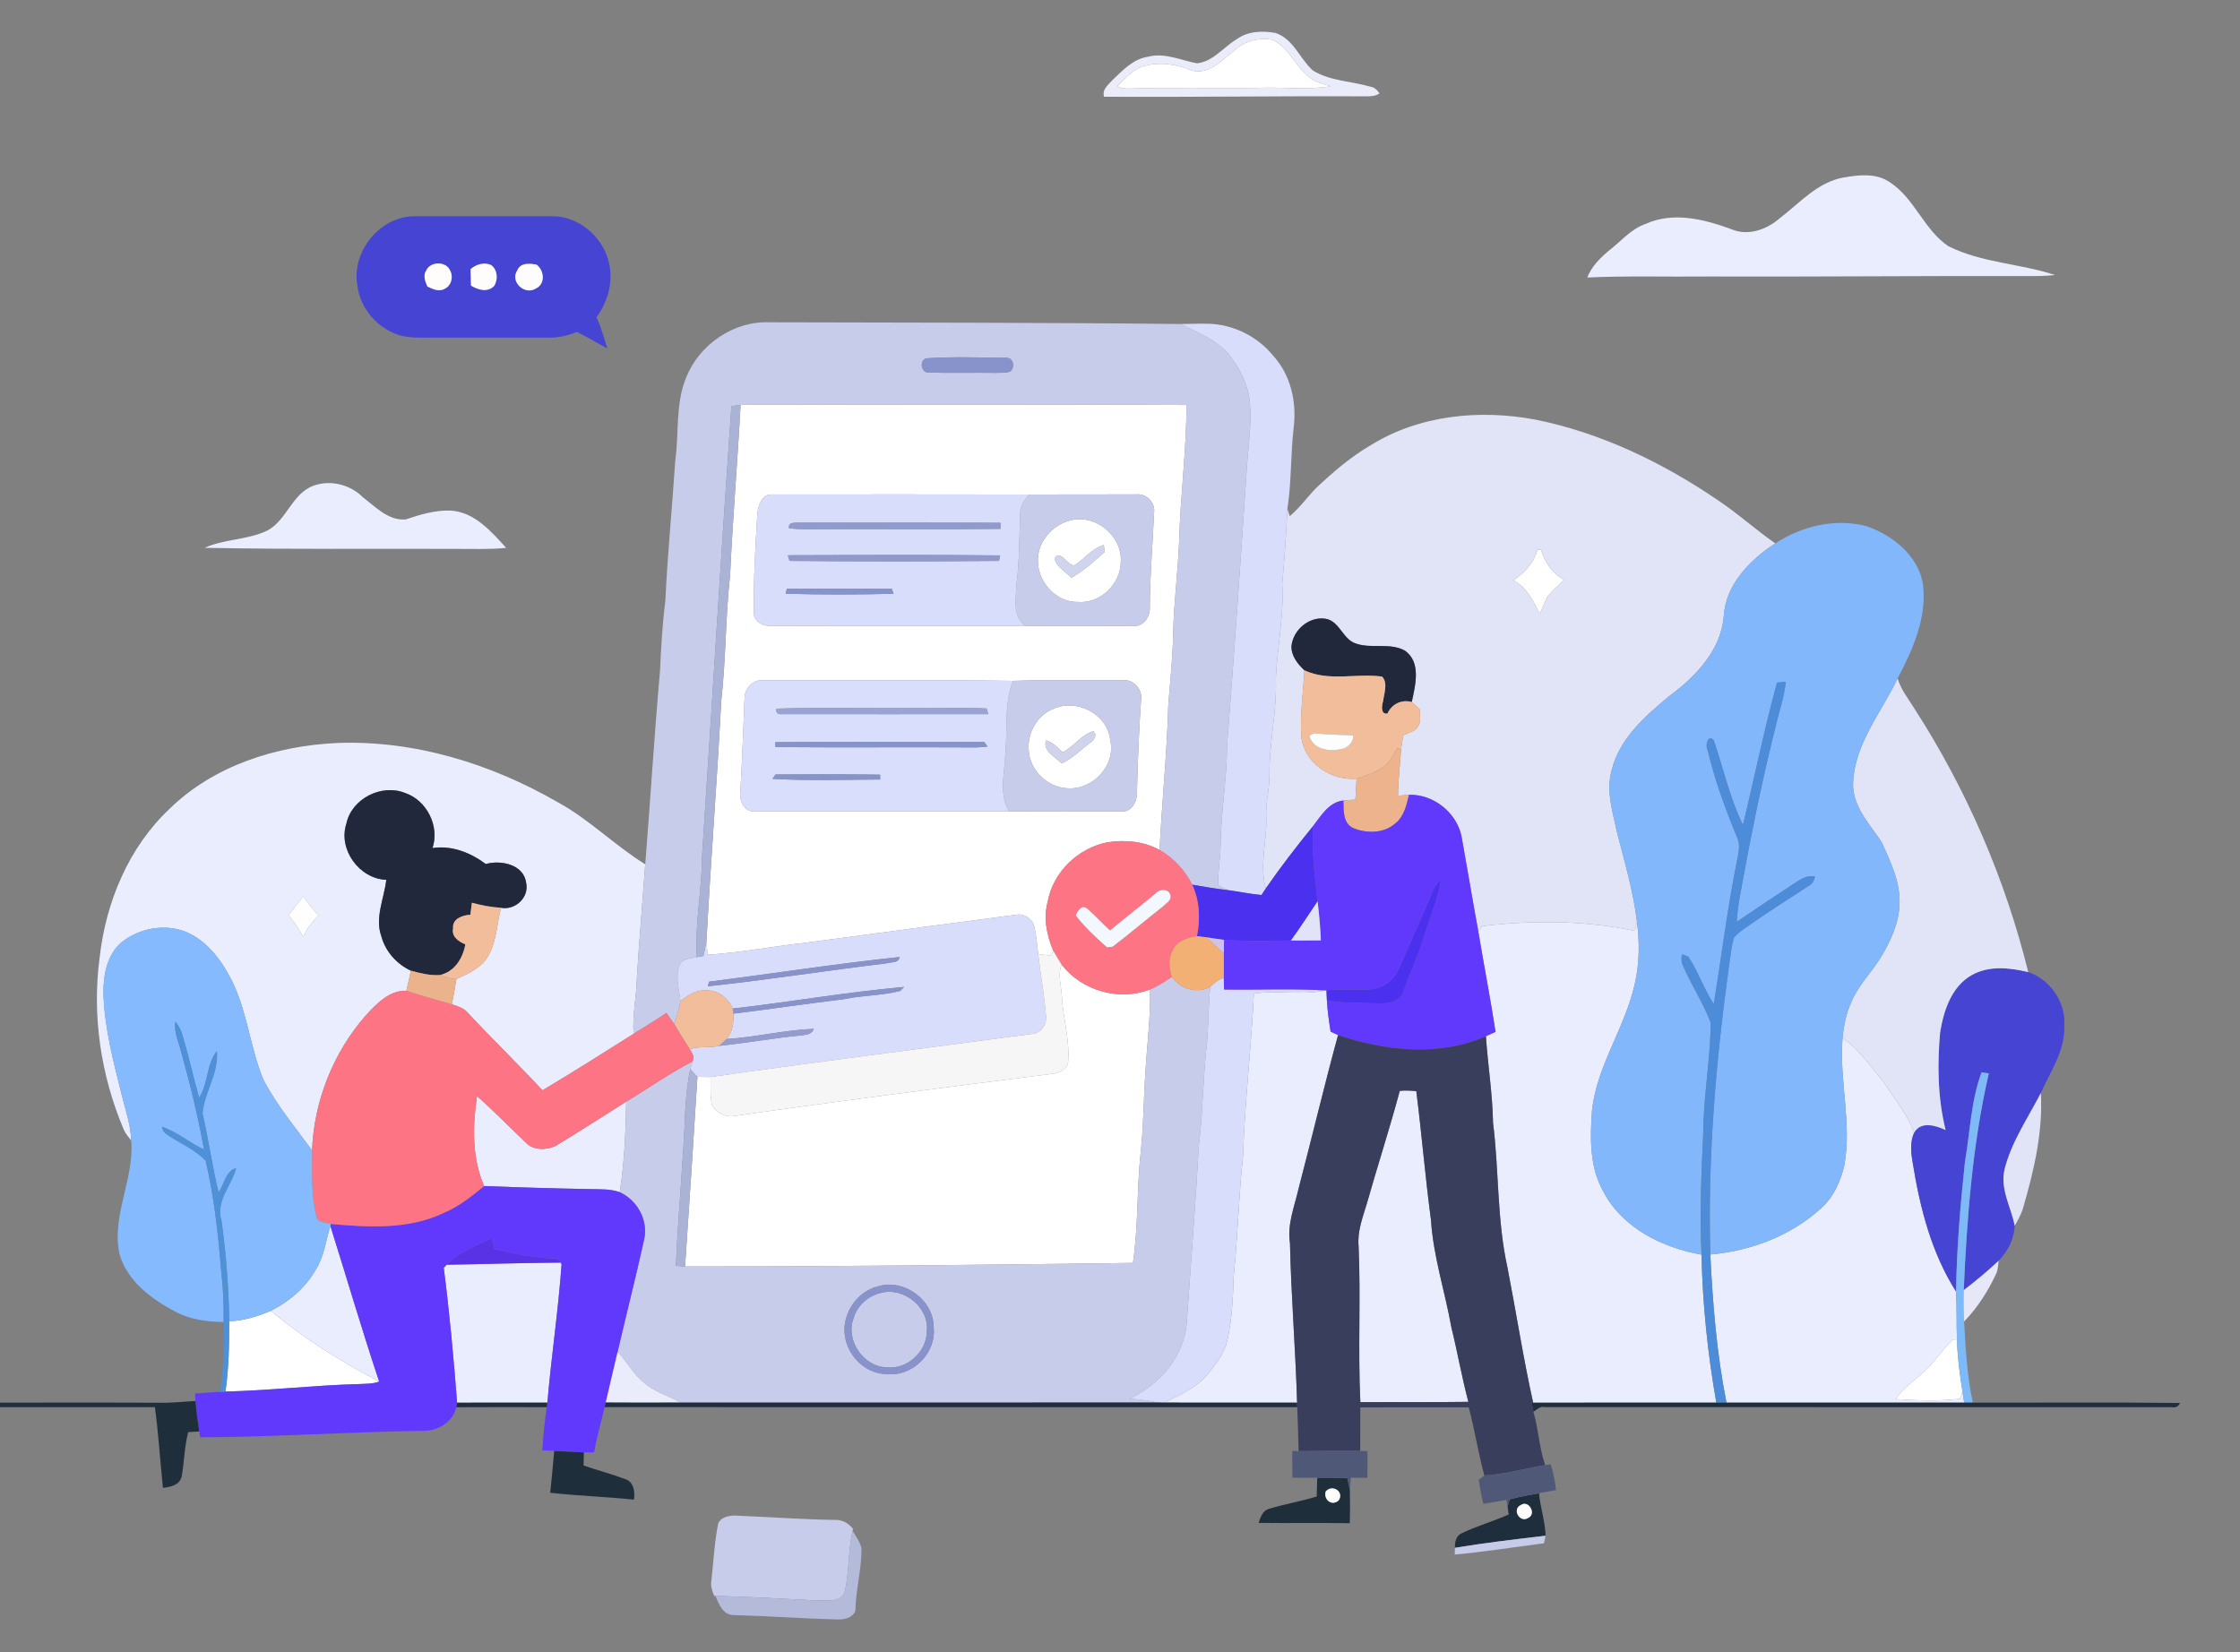 <?xml version="1.0" encoding="UTF-8" ?>
<!DOCTYPE svg PUBLIC "-//W3C//DTD SVG 1.1//EN" "http://www.w3.org/Graphics/SVG/1.1/DTD/svg11.dtd">
<svg width="690pt" height="509pt" viewBox="0 0 690 509" version="1.1" xmlns="http://www.w3.org/2000/svg">
<rect x="0" y="0" width="690" height="509" fill="#808080" stroke="none"/>
<g id="#ffffffff">
<path fill="#ffffff" opacity="1.00" d=" M 380.39 15.41 C 383.48 12.54 387.90 11.54 392.01 12.25 C 397.68 14.96 399.53 21.97 405.02 24.95 C 406.60 25.68 408.30 26.06 409.96 26.59 C 402.40 27.77 394.71 26.72 387.09 27.09 C 374.06 27.23 361.02 26.89 347.99 27.29 C 346.66 27.31 345.27 27.28 344.15 26.50 C 346.69 24.25 348.89 21.34 352.31 20.37 C 357.19 18.97 362.47 19.78 367.10 21.71 C 372.55 23.17 376.53 18.37 380.39 15.41 Z" />
<path fill="#ffffff" opacity="1.00" d=" M 228.13 124.73 C 273.90 124.60 319.69 124.54 365.47 124.77 C 365.48 138.89 363.56 152.93 363.21 167.04 C 362.83 176.37 361.57 185.63 361.38 194.97 C 361.25 202.36 360.48 209.71 359.88 217.07 C 359.48 232.02 357.91 246.91 357.19 261.85 C 352.29 259.16 346.55 258.65 341.10 259.50 C 332.09 261.28 324.37 268.67 322.73 277.79 C 321.34 282.85 322.45 288.21 324.46 292.93 C 324.26 293.30 323.86 294.04 323.66 294.40 C 322.37 294.28 321.08 294.10 319.81 293.94 C 319.43 291.05 319.23 288.13 318.56 285.30 C 317.96 282.98 315.37 281.34 313.01 281.81 C 291.66 284.64 270.29 287.44 248.94 290.33 C 238.58 291.48 228.30 293.43 217.91 294.16 C 217.79 292.40 217.68 290.65 217.67 288.89 C 218.99 264.56 220.92 240.26 222.17 215.92 C 223.63 203.01 223.47 189.98 224.91 177.06 C 225.71 159.60 227.20 142.18 228.13 124.73 M 233.25 158.96 C 232.65 168.97 232.08 179.02 232.21 189.05 C 232.46 191.89 235.48 193.03 237.97 192.81 C 263.94 192.90 289.92 192.80 315.90 192.86 C 326.96 192.82 338.02 192.89 349.08 192.82 C 352.27 193.15 354.38 189.90 354.18 187.01 C 354.21 177.33 355.08 167.70 355.49 158.04 C 355.98 154.90 353.15 151.93 350.00 152.32 C 339.01 152.35 328.02 152.30 317.03 152.36 C 290.68 152.30 264.31 152.32 237.95 152.34 C 234.48 152.08 233.33 156.19 233.25 158.96 M 229.35 214.97 C 228.93 224.64 228.63 234.31 228.04 243.97 C 227.63 246.86 229.54 250.60 232.92 249.95 C 258.88 250.00 284.84 250.01 310.79 249.93 C 322.20 250.08 333.62 249.98 345.03 249.99 C 348.40 250.52 350.41 246.95 350.22 244.02 C 350.45 234.68 350.83 225.34 351.45 216.02 C 352.14 212.70 349.42 209.22 345.93 209.57 C 334.63 209.63 323.32 209.34 312.04 209.76 C 286.35 209.38 260.64 209.70 234.95 209.60 C 231.94 209.27 229.43 212.10 229.35 214.97 Z" />
<path fill="#ffffff" opacity="1.00" d=" M 329.38 160.40 C 337.15 158.05 345.79 164.99 345.24 173.06 C 345.24 179.87 338.97 186.01 332.09 185.45 C 325.12 185.64 319.29 178.89 319.72 172.09 C 319.91 166.62 324.21 161.84 329.38 160.40 M 330.87 174.17 C 328.74 174.19 326.63 169.15 324.82 172.05 C 325.46 174.68 328.24 176.13 330.05 177.99 C 333.79 175.83 337.05 172.90 340.27 170.04 C 340.21 169.51 340.08 168.44 340.02 167.90 C 336.35 168.94 334.07 172.29 330.87 174.17 Z" />
<path fill="#ffffff" opacity="1.00" d=" M 473.59 169.37 C 473.85 169.35 474.37 169.31 474.63 169.29 C 475.87 173.16 478.05 176.61 481.75 178.56 C 480.17 180.37 478.22 181.83 476.72 183.70 C 475.84 185.45 475.16 187.29 474.28 189.04 C 472.26 185.08 470.30 180.96 466.18 178.79 C 469.61 176.49 472.47 173.45 473.59 169.37 Z" />
<path fill="#ffffff" opacity="1.00" d=" M 324.34 218.43 C 331.59 215.06 341.15 219.90 341.99 228.01 C 343.80 235.74 336.70 243.33 329.01 242.86 C 322.73 242.71 317.11 237.30 316.87 230.98 C 316.47 225.82 319.46 220.38 324.34 218.43 M 327.30 231.78 C 325.77 230.34 324.33 228.63 322.21 228.11 C 321.09 231.35 325.14 233.18 327.01 235.22 C 330.34 233.67 332.95 231.00 335.84 228.79 C 336.97 228.06 338.19 226.38 336.74 225.27 C 332.98 226.41 330.77 230.08 327.30 231.78 Z" />
<path fill="#ffffff" opacity="1.00" d=" M 327.08 307.00 C 326.97 303.73 325.72 300.34 327.02 297.16 C 333.23 305.24 344.72 308.52 354.24 304.84 C 354.46 313.27 353.34 321.64 352.84 330.03 C 352.25 338.31 352.30 346.63 351.38 354.89 C 350.14 366.26 350.67 377.75 348.98 389.08 C 303.00 389.65 257.01 390.22 211.02 390.17 C 212.37 370.70 213.62 351.23 214.83 331.75 C 216.18 331.79 217.53 331.81 218.88 331.80 C 218.96 334.75 218.63 337.78 219.38 340.66 C 220.74 342.78 223.40 344.23 225.95 343.85 C 258.90 339.12 291.93 334.89 324.96 330.71 C 326.75 330.27 328.95 329.08 329.03 327.00 C 329.54 320.26 327.46 313.69 327.08 307.00 Z" />
<path fill="#ffffff" opacity="1.00" d=" M 70.61 407.05 C 75.08 406.91 79.36 405.55 83.44 403.83 C 93.63 412.40 105.03 419.47 116.80 425.64 C 114.63 426.44 112.28 426.29 110.00 426.42 C 96.46 426.79 82.99 428.40 69.45 428.71 C 70.50 421.53 70.61 414.28 70.61 407.05 Z" />
<path fill="#ffffff" opacity="1.00" d=" M 601.47 412.69 C 601.81 412.68 602.48 412.66 602.82 412.65 C 602.96 418.10 603.67 423.50 604.55 428.88 C 604.34 429.39 603.93 430.42 603.72 430.94 C 597.16 431.72 590.49 431.45 583.91 431.03 C 587.03 426.48 592.11 423.87 595.54 419.60 C 597.45 417.25 599.36 414.88 601.47 412.69 Z" />
</g>
<g id="#ebecfaff">
<path fill="#ebecfa" opacity="1.00" d=" M 381.01 12.03 C 384.43 9.57 388.95 9.42 392.96 10.17 C 398.45 12.05 400.36 18.02 404.33 21.66 C 409.65 25.00 416.18 24.96 422.06 26.69 C 423.36 26.87 424.26 27.73 424.94 28.78 C 423.49 29.80 421.68 29.66 420.01 29.68 C 393.37 29.55 366.73 29.96 340.10 29.80 C 339.37 27.62 341.37 26.14 342.64 24.71 C 345.80 21.68 349.07 18.14 353.64 17.48 C 358.76 16.13 363.76 18.57 368.71 19.51 C 373.76 18.95 376.89 14.49 381.01 12.03 M 380.39 15.41 C 376.53 18.37 372.55 23.17 367.10 21.71 C 362.47 19.78 357.19 18.97 352.31 20.37 C 348.89 21.34 346.69 24.25 344.15 26.50 C 345.27 27.28 346.66 27.31 347.99 27.29 C 361.02 26.89 374.06 27.23 387.09 27.09 C 394.71 26.72 402.40 27.77 409.96 26.59 C 408.30 26.06 406.60 25.68 405.02 24.95 C 399.53 21.97 397.68 14.96 392.01 12.25 C 387.90 11.54 383.48 12.54 380.39 15.41 Z" />
</g>
<g id="#eaedfeff">
<path fill="#eaedfe" opacity="1.00" d=" M 567.88 54.69 C 572.53 53.88 577.87 53.26 582.00 56.06 C 589.76 61.00 592.60 70.78 600.18 75.85 C 610.42 81.00 622.27 81.16 633.02 84.73 C 630.02 85.06 627.00 85.07 624.00 85.04 C 591.33 84.97 558.66 85.29 525.99 85.18 C 513.64 85.32 501.28 84.92 488.94 85.49 C 490.22 82.21 492.75 79.62 495.39 77.38 C 499.20 74.50 502.30 70.56 506.96 68.96 C 515.47 65.13 524.97 67.55 533.31 70.60 C 538.41 72.84 544.27 70.71 548.24 67.22 C 554.40 62.54 559.89 56.09 567.88 54.69 Z" />
<path fill="#eaedfe" opacity="1.00" d=" M 96.61 149.62 C 101.81 147.73 107.92 149.31 111.80 153.20 C 115.68 156.18 119.69 160.49 124.99 160.02 C 129.47 158.52 134.09 157.10 138.87 157.31 C 146.17 157.74 151.33 163.76 155.92 168.78 C 150.95 169.32 145.95 169.07 140.97 169.10 C 114.99 168.98 89.00 169.30 63.03 168.77 C 69.15 166.01 76.26 166.38 82.35 163.45 C 88.41 160.21 89.96 152.01 96.61 149.62 Z" />
<path fill="#eaedfe" opacity="1.00" d=" M 52.20 249.21 C 65.89 235.81 85.21 229.72 104.02 228.89 C 127.78 228.03 151.32 235.33 171.78 247.13 C 181.51 252.42 189.37 260.48 198.76 266.27 C 197.93 277.85 196.92 289.40 196.19 300.99 C 196.09 306.84 194.77 312.63 195.16 318.50 C 185.86 324.37 176.56 330.26 167.11 335.90 C 159.55 327.76 151.56 320.04 144.00 311.91 C 142.77 310.48 140.91 309.96 139.19 309.39 C 139.72 306.81 140.18 304.23 140.57 301.63 C 144.30 299.94 148.36 298.16 150.45 294.41 C 152.99 289.92 153.06 284.57 154.33 279.67 C 158.74 280.49 163.10 276.45 162.06 271.92 C 161.28 266.29 154.30 264.88 149.64 266.18 C 144.92 262.67 139.20 260.39 133.23 261.26 C 135.47 254.55 131.49 246.57 124.78 244.30 C 117.55 241.37 108.30 246.05 106.70 253.74 C 104.09 261.69 110.68 270.74 118.99 271.06 C 118.33 276.84 115.40 282.69 117.48 288.49 C 118.75 293.15 122.20 297.01 126.57 299.05 C 126.11 301.11 125.66 303.17 125.19 305.23 C 119.94 305.04 115.99 309.23 112.71 312.79 C 102.64 324.25 96.72 339.22 96.12 354.45 C 91.00 347.30 85.25 340.52 81.17 332.69 C 76.98 322.67 76.20 311.49 71.24 301.75 C 68.09 295.61 63.58 289.63 56.99 286.97 C 50.48 284.52 42.71 286.03 37.35 290.38 C 32.95 294.21 31.82 300.38 31.86 305.95 C 32.16 316.63 34.93 327.03 37.51 337.35 C 38.63 341.99 40.31 346.56 40.41 351.39 C 39.57 350.28 38.66 349.22 38.10 347.95 C 31.09 331.35 28.29 312.91 30.69 295.02 C 32.59 277.98 39.59 261.09 52.20 249.21 M 88.89 281.99 C 90.64 284.06 92.22 286.28 93.46 288.70 C 94.30 286.02 96.30 284.06 98.12 282.03 C 96.41 280.20 94.82 278.25 93.46 276.14 C 91.86 278.03 90.35 279.99 88.89 281.99 Z" />
<path fill="#eaedfe" opacity="1.00" d=" M 456.47 285.32 C 472.16 283.45 488.13 283.53 503.63 286.79 C 503.79 286.07 504.09 284.63 504.24 283.90 C 505.05 290.14 505.05 296.55 503.66 302.70 C 500.79 316.31 491.98 328.01 490.41 341.97 C 489.80 350.42 489.55 359.44 493.87 367.06 C 499.72 378.33 512.09 384.39 524.13 386.53 C 524.44 401.83 526.05 417.07 528.69 432.13 C 509.88 432.14 491.07 432.09 472.27 432.15 C 469.20 418.35 467.05 404.36 464.35 390.48 C 461.10 375.84 461.77 360.73 459.91 345.91 C 459.74 336.97 458.32 328.14 457.71 319.23 C 458.45 318.90 459.94 318.23 460.68 317.90 C 459.10 307.61 457.10 297.40 455.40 287.14 C 455.67 286.68 456.21 285.78 456.47 285.32 Z" />
<path fill="#eaedfe" opacity="1.00" d=" M 408.21 305.10 L 408.59 305.08 C 408.62 305.86 408.70 307.44 408.73 308.22 C 408.91 311.45 409.37 314.64 409.88 317.83 C 410.45 318.09 411.59 318.62 412.17 318.88 C 407.90 334.52 404.16 350.32 400.05 366.01 C 398.80 371.61 396.43 377.14 397.36 383.00 C 397.71 399.39 399.08 415.73 399.55 432.12 C 385.91 432.15 372.28 432.12 358.65 432.11 C 363.49 429.71 368.71 427.47 372.18 423.15 C 374.64 420.12 377.15 416.91 378.05 413.03 C 379.55 406.45 379.79 399.67 380.03 392.96 C 381.33 380.68 381.56 368.33 382.90 356.06 C 383.43 339.37 385.45 322.78 386.23 306.11 C 393.51 304.93 400.97 306.76 408.21 305.10 Z" />
<path fill="#eaedfe" opacity="1.00" d=" M 567.57 319.72 C 572.84 323.35 576.38 328.81 580.44 333.64 C 583.63 338.67 587.60 343.31 589.61 348.99 C 588.26 352.00 588.67 355.34 589.23 358.49 C 591.43 372.18 595.01 386.08 602.53 397.89 C 602.80 402.80 602.63 407.73 602.82 412.65 C 602.48 412.66 601.81 412.68 601.47 412.69 C 599.36 414.88 597.45 417.25 595.54 419.60 C 592.11 423.87 587.03 426.48 583.91 431.03 C 590.49 431.45 597.16 431.72 603.72 430.94 C 603.93 430.42 604.34 429.39 604.55 428.88 C 604.71 429.96 604.87 431.04 605.05 432.12 C 580.64 432.12 556.23 432.12 531.82 432.12 C 528.82 417.09 527.58 401.76 526.84 386.48 C 539.58 385.37 552.25 380.52 561.60 371.63 C 565.03 368.31 566.96 363.76 568.09 359.19 C 570.52 346.07 566.49 332.86 567.57 319.72 Z" />
<path fill="#eaedfe" opacity="1.00" d=" M 431.18 336.08 C 432.87 335.89 434.57 335.98 436.27 336.17 C 437.94 349.38 439.03 362.64 440.79 375.84 C 441.51 387.11 445.11 397.91 447.09 408.99 C 448.97 416.59 450.29 424.31 452.31 431.88 C 441.22 432.03 430.13 431.90 419.04 431.97 C 418.26 416.00 419.20 399.98 418.50 384.00 C 418.06 379.48 419.70 375.21 420.98 370.98 C 424.29 359.32 428.04 347.78 431.18 336.08 Z" />
<path fill="#eaedfe" opacity="1.00" d=" M 146.94 337.69 C 152.12 342.26 156.94 347.23 161.95 352.00 C 164.24 354.47 168.27 354.36 171.12 353.05 C 178.46 348.62 185.64 343.95 192.90 339.39 C 192.73 348.70 192.36 358.07 190.89 367.28 C 188.06 366.26 185.01 366.42 182.06 366.34 C 171.08 366.14 160.10 365.83 149.13 365.39 C 145.35 356.69 145.56 346.89 146.94 337.69 Z" />
<path fill="#eaedfe" opacity="1.00" d=" M 97.23 391.22 C 99.86 387.13 100.37 382.21 101.76 377.66 C 106.79 393.64 111.49 409.75 116.80 425.64 C 105.03 419.47 93.63 412.40 83.44 403.83 C 89.07 400.97 94.09 396.76 97.23 391.22 Z" />
<path fill="#eaedfe" opacity="1.00" d=" M 136.69 390.58 C 136.92 390.34 137.38 389.87 137.61 389.63 C 149.31 389.46 161.00 389.04 172.70 388.98 L 172.99 389.44 C 171.98 403.71 169.83 417.87 168.61 432.12 C 159.35 432.13 150.08 432.10 140.81 432.14 C 139.73 418.27 138.47 404.39 136.69 390.58 Z" />
</g>
<g id="#4644d3ff">
<path fill="#4644d3" opacity="1.00" d=" M 110.10 88.09 C 108.11 77.54 117.17 66.40 128.00 66.62 C 142.01 66.60 156.01 66.60 170.02 66.62 C 178.11 66.54 185.51 72.74 187.47 80.48 C 189.06 86.49 187.35 92.84 183.73 97.77 C 185.23 100.82 186.02 104.14 187.09 107.35 C 183.93 105.71 180.92 103.81 177.71 102.27 C 174.92 103.39 171.98 104.10 168.96 104.01 C 156.98 104.01 144.99 104.01 133.01 104.02 C 129.67 104.01 126.25 104.21 123.00 103.27 C 116.31 101.18 110.99 95.09 110.10 88.09 M 131.35 83.24 C 130.21 84.81 130.97 86.70 131.65 88.27 C 133.27 89.04 135.23 90.02 136.97 88.96 C 139.05 88.06 139.74 85.19 138.62 83.29 C 137.41 80.46 132.63 80.49 131.35 83.24 M 144.95 82.92 C 145.00 84.61 145.03 86.30 145.08 87.99 C 147.23 89.30 150.16 90.19 152.19 88.12 C 153.51 86.16 153.26 83.04 151.25 81.62 C 149.06 80.74 146.67 81.41 144.95 82.92 M 159.36 83.27 C 157.02 86.71 161.52 91.02 164.95 88.94 C 168.05 87.60 167.73 83.38 165.29 81.53 C 163.18 81.16 160.35 80.84 159.36 83.27 Z" />
<path fill="#4644d3" opacity="1.00" d=" M 607.40 300.39 C 612.73 297.40 619.07 298.12 624.77 299.48 C 631.57 301.77 636.39 308.82 635.88 316.01 C 636.15 323.61 631.64 330.06 628.66 336.71 C 624.72 344.39 619.64 351.68 617.50 360.15 C 616.00 366.28 619.47 371.82 620.61 377.64 C 620.41 381.74 618.50 385.50 615.65 388.40 C 612.25 391.63 608.62 394.61 604.90 397.46 C 605.90 375.08 607.59 352.59 612.62 330.70 C 612.06 330.62 610.95 330.44 610.39 330.36 C 607.12 339.13 606.87 348.68 605.29 357.85 C 603.85 371.15 602.74 384.50 602.53 397.89 C 595.01 386.08 591.43 372.18 589.23 358.49 C 588.67 355.34 588.26 352.00 589.61 348.99 C 591.63 345.30 596.26 346.70 599.32 348.14 C 596.89 338.35 596.74 328.11 597.62 318.11 C 598.70 311.41 601.10 303.92 607.40 300.39 Z" />
</g>
<g id="#fefdfcff">
<path fill="#fefdfc" opacity="1.00" d=" M 131.35 83.24 C 132.63 80.49 137.41 80.46 138.62 83.29 C 139.74 85.19 139.05 88.06 136.97 88.96 C 135.23 90.02 133.27 89.04 131.65 88.27 C 130.97 86.70 130.21 84.81 131.35 83.24 Z" />
</g>
<g id="#fefdfbff">
<path fill="#fefdfb" opacity="1.00" d=" M 144.95 82.92 C 146.67 81.41 149.06 80.74 151.25 81.62 C 153.26 83.04 153.51 86.16 152.19 88.12 C 150.16 90.19 147.23 89.30 145.08 87.99 C 145.03 86.30 145.00 84.61 144.95 82.92 Z" />
</g>
<g id="#fefdfdff">
<path fill="#fefdfd" opacity="1.00" d=" M 159.36 83.27 C 160.35 80.84 163.18 81.16 165.29 81.53 C 167.73 83.38 168.05 87.60 164.95 88.94 C 161.52 91.02 157.02 86.71 159.36 83.27 Z" />
</g>
<g id="#c7cceaff">
<path fill="#c7ccea" opacity="1.00" d=" M 211.35 116.31 C 215.37 106.17 226.03 98.81 237.02 99.29 C 279.25 99.40 321.49 99.36 363.73 99.82 C 368.95 102.51 374.78 104.66 378.64 109.31 C 381.96 113.53 384.51 118.57 385.00 123.98 C 385.59 130.33 384.59 136.66 384.15 142.98 C 382.22 171.99 380.21 200.99 377.96 229.98 C 377.94 240.02 376.12 249.94 376.00 259.97 C 375.96 264.23 375.15 268.44 375.20 272.70 C 376.19 273.22 377.19 273.73 378.20 274.22 C 374.52 273.83 370.89 273.16 367.24 272.55 C 365.02 268.10 361.49 264.34 357.19 261.85 C 357.91 246.91 359.48 232.02 359.88 217.07 C 360.48 209.71 361.25 202.36 361.38 194.97 C 361.57 185.63 362.83 176.37 363.21 167.04 C 363.56 152.93 365.48 138.89 365.47 124.77 C 319.69 124.54 273.90 124.60 228.13 124.73 C 227.42 124.82 226.01 125.00 225.30 125.09 C 222.05 171.37 219.29 217.69 216.24 263.98 C 216.22 274.31 213.97 284.55 214.66 294.87 C 212.78 295.29 210.28 295.21 209.34 297.28 C 207.94 300.85 209.17 304.72 209.59 308.36 C 209.19 310.77 208.59 313.15 207.62 315.39 C 206.84 314.27 206.05 313.15 205.25 312.05 C 201.97 314.33 198.54 316.38 195.16 318.50 C 194.77 312.63 196.09 306.84 196.19 300.99 C 196.92 289.40 197.93 277.85 198.76 266.27 C 200.35 246.38 201.54 226.46 203.32 206.58 C 203.63 199.36 204.05 192.15 204.96 184.99 C 205.62 170.65 207.06 156.37 207.99 142.05 C 209.20 133.49 207.99 124.48 211.35 116.31 M 285.37 110.39 C 283.10 110.93 283.70 114.83 285.95 114.78 C 292.94 114.98 299.94 114.76 306.94 114.87 C 308.38 114.75 310.00 115.06 311.33 114.34 C 312.70 113.02 312.12 110.18 310.00 110.21 C 301.80 110.19 293.53 109.82 285.37 110.39 Z" />
<path fill="#c7ccea" opacity="1.00" d=" M 317.03 152.36 C 328.02 152.30 339.01 152.35 350.00 152.32 C 353.15 151.93 355.98 154.90 355.49 158.04 C 355.08 167.70 354.21 177.33 354.18 187.01 C 354.38 189.90 352.27 193.15 349.08 192.82 C 338.02 192.89 326.96 192.82 315.90 192.86 C 311.72 189.88 312.99 184.30 313.13 179.91 C 314.04 172.64 313.96 165.30 314.27 157.99 C 314.10 155.70 315.71 154.01 317.03 152.36 M 329.38 160.40 C 324.21 161.84 319.91 166.62 319.72 172.09 C 319.29 178.89 325.12 185.64 332.09 185.45 C 338.97 186.01 345.24 179.87 345.24 173.06 C 345.79 164.99 337.15 158.05 329.38 160.40 Z" />
<path fill="#c7ccea" opacity="1.00" d=" M 312.04 209.76 C 323.32 209.34 334.63 209.63 345.93 209.57 C 349.42 209.22 352.14 212.70 351.45 216.02 C 350.83 225.34 350.45 234.68 350.22 244.02 C 350.41 246.95 348.40 250.52 345.03 249.99 C 333.62 249.98 322.20 250.08 310.79 249.93 C 307.77 244.77 309.34 238.64 309.63 233.03 C 310.45 225.28 309.14 217.19 312.04 209.76 M 324.34 218.43 C 319.46 220.38 316.47 225.82 316.87 230.98 C 317.11 237.30 322.73 242.71 329.01 242.86 C 336.70 243.33 343.80 235.74 341.99 228.01 C 341.15 219.90 331.59 215.06 324.34 218.43 Z" />
<path fill="#c7ccea" opacity="1.00" d=" M 354.24 304.84 C 356.63 303.84 358.81 302.43 360.95 300.97 C 363.60 304.67 368.69 306.28 372.80 304.01 C 372.24 309.66 372.25 315.35 371.82 321.01 C 370.54 331.63 370.60 342.36 369.28 352.98 C 368.26 371.22 366.81 389.43 365.55 407.66 C 364.66 418.03 357.12 426.62 347.94 430.91 C 350.77 431.10 353.60 431.46 356.38 432.08 C 307.42 432.14 258.46 432.10 209.51 432.10 C 205.79 429.89 201.40 428.81 198.18 425.80 C 194.93 423.22 193.10 419.41 190.25 416.46 C 192.91 404.94 195.85 393.49 198.40 381.95 C 199.77 375.99 196.36 369.77 190.89 367.28 C 192.36 358.07 192.73 348.70 192.90 339.39 C 199.73 335.32 206.22 330.66 213.30 327.02 C 213.13 327.61 212.79 328.81 212.62 329.40 C 211.72 333.54 211.37 337.77 211.09 341.99 C 210.48 358.00 208.88 373.96 208.19 389.97 C 208.90 390.02 210.31 390.12 211.02 390.17 C 257.01 390.22 303.00 389.65 348.98 389.08 C 350.67 377.75 350.14 366.26 351.38 354.89 C 352.30 346.63 352.25 338.31 352.84 330.03 C 353.34 321.64 354.46 313.27 354.24 304.84 M 270.32 396.34 C 264.61 397.79 260.56 403.18 260.13 408.95 C 259.70 416.16 265.65 423.22 273.03 423.32 C 280.95 424.24 288.41 417.02 287.61 409.05 C 287.73 400.54 278.37 393.70 270.32 396.34 Z" />
<path fill="#c7ccea" opacity="1.00" d=" M 271.29 398.34 C 278.22 396.36 286.25 402.69 285.49 410.01 C 285.60 416.36 279.40 422.01 273.06 421.24 C 265.89 421.03 260.32 412.75 262.96 406.07 C 264.05 402.19 267.42 399.26 271.29 398.34 Z" />
<path fill="#c7ccea" opacity="1.00" d=" M 221.27 469.19 C 222.30 467.23 224.91 466.82 226.94 466.94 C 236.95 467.35 246.95 468.08 256.98 468.25 C 259.28 468.09 261.40 469.19 262.75 471.03 L 262.64 471.60 C 261.25 477.70 261.59 484.05 260.27 490.15 C 259.30 493.78 254.78 492.97 251.93 493.07 C 241.42 492.58 230.93 491.88 220.40 491.69 L 220.00 491.68 C 219.41 490.17 218.78 488.60 219.13 486.95 C 219.80 481.03 220.07 475.04 221.27 469.19 Z" />
</g>
<g id="#d8ddfbff">
<path fill="#d8ddfb" opacity="1.00" d=" M 363.73 99.82 C 366.48 99.81 369.24 99.66 372.00 99.73 C 379.79 99.85 387.40 103.63 392.28 109.70 C 397.60 115.57 399.47 123.90 398.51 131.63 C 397.53 140.01 397.85 148.48 396.56 156.83 C 396.20 164.54 395.66 172.24 394.97 179.94 C 395.55 189.68 393.44 199.27 393.00 208.96 C 393.42 219.02 390.90 228.92 391.05 238.98 C 391.05 242.99 389.93 246.91 390.02 250.92 C 390.52 258.53 387.79 266.18 389.90 273.71 C 389.45 274.38 389.00 275.06 388.57 275.74 C 385.08 275.40 381.66 274.70 378.20 274.22 C 377.19 273.73 376.19 273.22 375.20 272.70 C 375.15 268.44 375.96 264.23 376.00 259.97 C 376.12 249.94 377.94 240.02 377.96 229.98 C 380.21 200.99 382.22 171.99 384.15 142.98 C 384.59 136.66 385.59 130.33 385.00 123.98 C 384.51 118.57 381.96 113.53 378.64 109.31 C 374.78 104.66 368.95 102.51 363.73 99.82 Z" />
<path fill="#d8ddfb" opacity="1.00" d=" M 233.25 158.96 C 233.33 156.19 234.48 152.08 237.95 152.34 C 264.31 152.32 290.68 152.30 317.03 152.36 C 315.71 154.01 314.10 155.70 314.27 157.99 C 313.96 165.30 314.04 172.64 313.13 179.91 C 312.99 184.30 311.72 189.88 315.90 192.86 C 289.92 192.80 263.94 192.90 237.97 192.81 C 235.48 193.03 232.46 191.89 232.21 189.05 C 232.08 179.02 232.65 168.97 233.25 158.96 M 243.04 162.74 C 247.01 163.24 251.01 162.93 255.00 163.00 C 272.72 162.95 290.45 163.10 308.17 162.93 C 308.17 162.46 308.17 161.52 308.17 161.05 C 287.46 160.98 266.75 161.05 246.04 161.01 C 244.71 161.08 242.76 160.79 243.04 162.74 M 242.70 171.06 C 242.82 171.50 243.06 172.37 243.18 172.80 C 264.68 172.99 286.22 172.99 307.73 172.80 C 307.81 172.38 307.98 171.53 308.07 171.11 C 286.28 170.88 264.49 170.97 242.70 171.06 M 242.39 181.40 C 242.29 181.77 242.09 182.53 241.99 182.91 C 253.06 183.24 264.18 183.20 275.26 182.93 C 275.12 182.54 274.84 181.75 274.71 181.36 C 263.94 181.38 253.16 181.30 242.39 181.40 Z" />
<path fill="#d8ddfb" opacity="1.00" d=" M 248.94 290.33 C 270.29 287.44 291.66 284.64 313.01 281.81 C 315.37 281.34 317.96 282.98 318.56 285.30 C 319.23 288.13 319.43 291.05 319.81 293.94 C 320.55 300.31 321.70 306.64 322.21 313.04 C 322.46 315.82 320.53 318.48 317.64 318.55 C 284.72 322.97 251.76 327.11 218.88 331.80 C 217.53 331.81 216.18 331.79 214.83 331.75 C 214.09 330.96 213.36 330.18 212.62 329.40 C 212.79 328.81 213.13 327.61 213.30 327.02 C 214.12 325.69 213.20 324.36 212.48 323.26 C 215.37 322.18 218.55 322.96 221.53 322.21 C 230.06 321.32 238.51 319.76 247.06 318.96 C 248.45 318.78 250.18 318.58 250.68 316.97 C 241.66 317.28 232.86 319.54 223.86 320.09 C 225.67 317.89 226.05 315.04 225.90 312.29 C 237.29 310.89 248.64 309.18 260.04 307.82 C 265.74 306.60 271.66 306.74 277.30 305.29 C 277.60 304.98 278.20 304.36 278.50 304.05 C 260.83 305.63 243.32 308.71 225.69 310.71 C 224.26 307.27 220.78 304.76 216.98 305.15 C 214.11 304.98 211.79 306.79 209.59 308.36 C 209.17 304.72 207.94 300.85 209.34 297.28 C 210.28 295.21 212.78 295.29 214.66 294.87 C 215.17 294.79 216.18 294.61 216.69 294.52 C 217.12 292.66 217.46 290.78 217.67 288.89 C 217.68 290.65 217.79 292.40 217.91 294.16 C 228.30 293.43 238.58 291.48 248.94 290.33 M 218.40 302.43 C 218.31 302.79 218.14 303.49 218.05 303.85 C 236.45 301.89 254.72 298.98 273.09 296.78 C 274.43 296.29 276.91 296.82 277.08 294.84 C 257.47 296.92 237.96 299.94 218.40 302.43 Z" />
<path fill="#d8ddfb" opacity="1.00" d=" M 372.80 304.01 C 374.05 302.89 375.30 301.71 376.98 301.27 C 376.99 302.17 377.02 303.95 377.04 304.84 C 387.43 305.01 397.83 304.52 408.21 305.10 C 400.97 306.76 393.51 304.93 386.23 306.11 C 385.45 322.78 383.43 339.37 382.90 356.06 C 381.56 368.33 381.33 380.68 380.03 392.96 C 379.79 399.67 379.55 406.45 378.05 413.03 C 377.15 416.91 374.64 420.12 372.18 423.15 C 368.71 427.47 363.49 429.71 358.65 432.11 C 358.08 432.10 356.95 432.09 356.38 432.08 C 353.60 431.46 350.77 431.10 347.94 430.91 C 357.12 426.62 364.66 418.03 365.55 407.66 C 366.81 389.43 368.26 371.22 369.28 352.98 C 370.60 342.36 370.54 331.63 371.82 321.01 C 372.25 315.35 372.24 309.66 372.80 304.01 Z" />
</g>
<g id="#8893cbff">
<path fill="#8893cb" opacity="1.00" d=" M 285.37 110.39 C 293.53 109.82 301.80 110.19 310.00 110.21 C 312.12 110.18 312.70 113.02 311.33 114.34 C 310.00 115.06 308.38 114.75 306.94 114.87 C 299.94 114.76 292.94 114.98 285.95 114.78 C 283.70 114.83 283.10 110.93 285.37 110.39 Z" />
<path fill="#8893cb" opacity="1.00" d=" M 242.39 181.40 C 253.16 181.30 263.94 181.38 274.71 181.36 C 274.84 181.75 275.12 182.54 275.26 182.93 C 264.18 183.20 253.06 183.24 241.99 182.91 C 242.09 182.53 242.29 181.77 242.39 181.40 Z" />
<path fill="#8893cb" opacity="1.00" d=" M 218.40 302.43 C 237.96 299.94 257.47 296.92 277.08 294.84 C 276.91 296.82 274.43 296.29 273.09 296.78 C 254.72 298.98 236.45 301.89 218.05 303.85 C 218.14 303.49 218.31 302.79 218.40 302.43 Z" />
<path fill="#8893cb" opacity="1.00" d=" M 225.69 310.71 C 243.32 308.71 260.83 305.63 278.50 304.05 C 278.20 304.36 277.60 304.98 277.30 305.29 C 271.66 306.74 265.74 306.60 260.04 307.82 C 248.64 309.18 237.29 310.89 225.90 312.29 L 225.69 310.71 Z" />
<path fill="#8893cb" opacity="1.00" d=" M 270.32 396.34 C 278.37 393.70 287.73 400.54 287.61 409.05 C 288.41 417.02 280.95 424.24 273.03 423.32 C 265.65 423.22 259.70 416.16 260.13 408.95 C 260.56 403.18 264.61 397.79 270.32 396.34 M 271.29 398.34 C 267.42 399.26 264.05 402.19 262.96 406.07 C 260.32 412.75 265.89 421.03 273.06 421.24 C 279.40 422.01 285.60 416.36 285.49 410.01 C 286.25 402.69 278.22 396.36 271.29 398.34 Z" />
</g>
<g id="#aab2d6ff">
<path fill="#aab2d6" opacity="1.00" d=" M 225.30 125.09 C 226.01 125.00 227.42 124.82 228.13 124.73 C 227.20 142.18 225.71 159.60 224.91 177.06 C 223.47 189.98 223.63 203.01 222.17 215.92 C 220.92 240.26 218.99 264.56 217.67 288.89 C 217.46 290.78 217.12 292.66 216.69 294.52 C 216.18 294.61 215.17 294.79 214.66 294.87 C 213.97 284.55 216.22 274.31 216.24 263.98 C 219.29 217.69 222.05 171.37 225.30 125.09 Z" />
</g>
<g id="#e1e4f7ff">
<path fill="#e1e4f7" opacity="1.00" d=" M 422.20 137.17 C 437.20 127.86 455.73 126.07 472.83 129.25 C 493.06 133.30 512.00 142.43 528.99 153.98 C 535.21 158.09 540.73 163.16 546.85 167.40 C 539.04 172.49 531.46 180.16 530.98 190.02 C 530.05 200.38 522.31 208.44 514.34 214.34 C 506.83 220.51 498.85 227.50 496.43 237.34 C 494.64 243.89 496.86 250.51 498.22 256.90 C 500.54 265.83 503.12 274.72 504.24 283.90 C 504.09 284.63 503.79 286.07 503.63 286.79 C 488.13 283.53 472.16 283.45 456.47 285.32 C 456.21 285.78 455.67 286.68 455.40 287.14 C 453.59 277.27 451.96 267.37 450.17 257.50 C 448.57 250.23 441.45 244.61 434.01 244.87 C 433.16 244.94 431.48 245.07 430.63 245.14 C 430.66 240.39 431.27 235.68 431.57 230.94 C 431.75 229.46 432.00 227.98 432.25 226.51 C 433.84 225.74 435.89 225.42 436.84 223.75 C 437.87 222.21 437.29 220.26 437.35 218.53 C 436.51 217.78 435.69 217.03 434.88 216.26 C 435.96 211.11 437.90 203.93 432.65 200.38 C 428.06 197.92 422.51 199.93 417.71 198.28 C 413.77 197.06 412.86 191.97 408.93 190.75 C 403.69 189.47 398.37 193.84 397.82 199.01 C 397.70 202.01 399.72 204.58 401.81 206.51 C 401.44 213.35 400.41 220.19 400.87 227.04 C 401.77 235.17 410.04 240.55 417.87 239.91 C 417.76 242.05 417.64 244.19 417.51 246.33 C 416.28 246.41 415.05 246.51 413.82 246.62 C 409.41 247.07 406.97 251.27 404.51 254.44 C 399.43 260.70 394.49 267.08 389.90 273.71 C 387.79 266.18 390.52 258.53 390.02 250.92 C 389.93 246.91 391.05 242.99 391.05 238.98 C 390.90 228.92 393.42 219.02 393.00 208.96 C 393.44 199.27 395.55 189.68 394.97 179.94 C 395.66 172.24 396.20 164.54 396.56 156.83 C 396.74 157.37 397.11 158.47 397.29 159.02 C 400.33 156.46 402.64 153.22 405.38 150.38 C 410.57 145.48 416.02 140.79 422.20 137.17 M 473.59 169.37 C 472.47 173.45 469.61 176.49 466.18 178.79 C 470.30 180.96 472.26 185.08 474.28 189.04 C 475.16 187.29 475.84 185.45 476.72 183.70 C 478.22 181.83 480.17 180.37 481.75 178.56 C 478.05 176.61 475.87 173.16 474.63 169.29 C 474.37 169.31 473.85 169.35 473.59 169.37 Z" />
<path fill="#e1e4f7" opacity="1.00" d=" M 570.82 240.99 C 571.40 228.94 579.58 219.45 584.53 208.99 C 585.55 212.44 587.82 215.26 589.69 218.27 C 605.75 243.16 617.69 270.72 624.77 299.48 C 619.07 298.12 612.73 297.40 607.40 300.39 C 601.10 303.92 598.70 311.41 597.62 318.11 C 596.74 328.11 596.89 338.35 599.32 348.14 C 596.26 346.70 591.63 345.30 589.61 348.99 C 587.60 343.31 583.63 338.67 580.44 333.64 C 576.38 328.81 572.84 323.35 567.57 319.72 C 567.97 315.83 568.73 311.94 570.42 308.40 C 572.62 303.24 576.79 299.32 579.60 294.53 C 582.40 289.79 584.82 284.62 585.10 279.03 C 585.55 272.08 582.42 265.61 579.62 259.45 C 575.88 253.77 570.47 248.32 570.82 240.99 Z" />
</g>
<g id="#8f9bcdff">
<path fill="#8f9bcd" opacity="1.00" d=" M 243.04 162.74 C 242.76 160.79 244.71 161.08 246.04 161.01 C 266.75 161.05 287.46 160.98 308.17 161.05 C 308.17 161.52 308.17 162.46 308.17 162.93 C 290.45 163.10 272.72 162.95 255.00 163.00 C 251.01 162.93 247.01 163.24 243.04 162.74 Z" />
</g>
<g id="#82b7fbff">
<path fill="#82b7fb" opacity="1.00" d=" M 546.85 167.40 C 555.02 162.06 565.33 159.59 574.89 162.08 C 582.96 164.87 590.90 171.12 592.34 179.99 C 593.63 190.26 589.21 200.13 584.53 208.99 C 579.58 219.45 571.40 228.94 570.82 240.99 C 570.47 248.32 575.88 253.77 579.62 259.45 C 582.42 265.61 585.55 272.08 585.10 279.03 C 584.82 284.62 582.40 289.79 579.60 294.53 C 576.79 299.32 572.62 303.24 570.42 308.40 C 568.73 311.94 567.97 315.83 567.57 319.72 C 566.49 332.86 570.52 346.07 568.09 359.19 C 566.96 363.76 565.03 368.31 561.60 371.63 C 552.25 380.52 539.58 385.37 526.84 386.48 C 525.97 356.53 528.58 326.61 532.67 296.97 C 533.09 294.32 533.35 291.63 534.04 289.03 C 534.98 287.65 536.43 286.75 537.75 285.77 C 544.08 281.34 550.57 277.16 557.05 272.97 C 558.21 272.36 558.89 271.29 559.06 270.00 C 556.01 269.46 553.63 271.64 551.24 273.13 C 545.77 276.67 540.40 280.36 534.99 283.98 C 535.24 278.67 536.49 273.49 537.40 268.28 C 540.24 252.86 543.49 237.52 547.33 222.32 C 548.32 218.25 549.71 214.25 550.05 210.05 C 549.39 210.11 548.06 210.23 547.40 210.29 C 543.39 224.79 540.45 239.55 536.89 254.15 C 532.81 245.84 530.85 236.70 527.88 228.00 C 526.02 226.15 525.20 229.76 525.99 230.98 C 528.17 240.23 531.46 249.18 535.07 257.95 C 536.18 260.18 535.54 262.67 535.10 264.99 C 532.11 279.66 530.32 294.53 527.90 309.30 C 524.87 304.69 523.12 299.38 520.10 294.78 C 519.62 294.58 518.66 294.17 518.18 293.96 C 517.81 295.24 517.91 296.48 518.49 297.67 C 521.07 303.57 524.66 309.02 526.96 315.04 C 526.88 326.37 524.74 337.65 524.65 349.00 C 524.09 361.50 523.54 374.02 524.13 386.53 C 512.09 384.39 499.72 378.33 493.87 367.06 C 489.55 359.44 489.80 350.42 490.41 341.97 C 491.98 328.01 500.79 316.31 503.66 302.70 C 505.05 296.55 505.05 290.14 504.24 283.90 C 503.12 274.72 500.54 265.83 498.22 256.90 C 496.86 250.51 494.64 243.89 496.43 237.34 C 498.85 227.50 506.83 220.51 514.34 214.34 C 522.31 208.44 530.05 200.38 530.98 190.02 C 531.46 180.16 539.04 172.49 546.85 167.40 Z" />
</g>
<g id="#d0d4ecff">
<path fill="#d0d4ec" opacity="1.00" d=" M 330.87 174.17 C 334.07 172.29 336.35 168.94 340.02 167.90 C 340.08 168.44 340.21 169.51 340.27 170.04 C 337.05 172.90 333.79 175.83 330.05 177.99 C 328.24 176.13 325.46 174.68 324.82 172.05 C 326.63 169.15 328.74 174.19 330.87 174.17 Z" />
</g>
<g id="#9099caff">
<path fill="#9099ca" opacity="1.00" d=" M 242.70 171.06 C 264.49 170.97 286.28 170.88 308.07 171.11 C 307.98 171.53 307.81 172.38 307.73 172.80 C 286.22 172.99 264.68 172.99 243.18 172.80 C 243.06 172.37 242.82 171.50 242.70 171.06 Z" />
</g>
<g id="#21283bff">
<path fill="#21283b" opacity="1.00" d=" M 397.82 199.01 C 398.37 193.84 403.69 189.47 408.93 190.75 C 412.86 191.97 413.77 197.06 417.71 198.28 C 422.51 199.93 428.06 197.92 432.65 200.38 C 437.90 203.93 435.96 211.11 434.88 216.26 C 431.69 215.44 428.75 216.86 427.38 219.83 C 425.24 220.16 425.62 217.38 426.03 216.10 C 426.32 213.66 427.61 210.41 425.73 208.44 C 417.83 207.35 409.37 210.05 401.81 206.51 C 399.72 204.58 397.70 202.01 397.82 199.01 Z" />
<path fill="#21283b" opacity="1.00" d=" M 106.70 253.74 C 108.30 246.05 117.55 241.37 124.78 244.30 C 131.49 246.57 135.47 254.55 133.23 261.26 C 139.20 260.39 144.92 262.67 149.64 266.18 C 154.30 264.88 161.28 266.29 162.06 271.92 C 163.10 276.45 158.74 280.49 154.33 279.67 C 151.28 279.50 148.29 278.92 145.36 278.11 C 145.20 279.34 145.05 280.57 144.89 281.81 C 142.52 281.93 139.24 283.04 139.57 286.01 C 139.03 288.59 141.29 290.10 143.34 290.94 C 142.59 295.22 140.01 299.41 135.49 300.39 C 132.45 300.59 129.47 299.84 126.57 299.05 C 122.20 297.01 118.75 293.15 117.48 288.49 C 115.40 282.69 118.33 276.84 118.99 271.06 C 110.68 270.74 104.09 261.69 106.70 253.74 Z" />
</g>
<g id="#f2bd9bff">
<path fill="#f2bd9b" opacity="1.00" d=" M 401.81 206.51 C 409.37 210.05 417.83 207.35 425.73 208.44 C 427.61 210.41 426.32 213.66 426.03 216.10 C 425.62 217.38 425.24 220.16 427.38 219.83 C 428.75 216.86 431.69 215.44 434.88 216.26 C 435.69 217.03 436.51 217.78 437.35 218.53 C 437.29 220.26 437.87 222.21 436.84 223.75 C 435.89 225.42 433.84 225.74 432.25 226.51 C 432.00 227.98 431.75 229.46 431.57 230.94 C 431.27 230.83 430.67 230.60 430.37 230.49 C 429.10 232.45 428.21 234.80 426.24 236.21 C 423.73 237.98 420.77 238.98 417.87 239.91 C 410.04 240.55 401.77 235.17 400.87 227.04 C 400.41 220.19 401.44 213.35 401.81 206.51 M 403.32 226.82 C 404.56 230.95 409.38 231.55 413.02 230.83 C 415.10 230.53 416.99 228.70 416.86 226.51 C 413.92 226.43 410.97 226.39 408.04 226.15 C 406.48 226.18 404.50 225.37 403.32 226.82 Z" />
<path fill="#f2bd9b" opacity="1.00" d=" M 145.36 278.11 C 148.29 278.92 151.28 279.50 154.33 279.67 C 153.06 284.57 152.99 289.92 150.45 294.41 C 148.36 298.16 144.30 299.94 140.57 301.63 C 138.80 301.58 137.12 301.01 135.49 300.39 C 140.01 299.41 142.59 295.22 143.34 290.94 C 141.29 290.10 139.03 288.59 139.57 286.01 C 139.24 283.04 142.52 281.93 144.89 281.81 C 145.05 280.57 145.20 279.34 145.36 278.11 Z" />
<path fill="#f2bd9b" opacity="1.00" d=" M 209.59 308.36 C 211.79 306.79 214.11 304.98 216.98 305.15 C 220.78 304.76 224.26 307.27 225.69 310.71 L 225.90 312.29 C 226.05 315.04 225.67 317.89 223.86 320.09 C 223.10 320.81 222.32 321.52 221.53 322.21 C 218.55 322.96 215.37 322.18 212.48 323.26 C 210.78 320.68 209.18 318.05 207.62 315.39 C 208.59 313.15 209.19 310.77 209.59 308.36 Z" />
</g>
<g id="#d8defbff">
<path fill="#d8defb" opacity="1.00" d=" M 229.35 214.97 C 229.43 212.10 231.94 209.27 234.95 209.60 C 260.64 209.70 286.35 209.38 312.04 209.76 C 309.14 217.19 310.45 225.28 309.63 233.03 C 309.34 238.64 307.77 244.77 310.79 249.93 C 284.84 250.01 258.88 250.00 232.92 249.95 C 229.54 250.60 227.63 246.86 228.04 243.97 C 228.63 234.31 228.93 224.64 229.35 214.97 M 239.14 218.32 C 239.00 219.62 239.58 220.18 240.89 220.00 C 262.06 220.04 283.24 220.01 304.41 220.01 C 304.28 219.58 304.04 218.71 303.92 218.27 C 296.60 217.89 289.26 218.22 281.94 218.12 C 267.67 218.25 253.39 217.84 239.14 218.32 M 238.83 228.66 L 238.86 230.16 C 259.22 230.34 279.57 230.14 299.93 230.26 C 301.36 230.28 302.79 230.17 304.21 229.96 C 303.94 229.62 303.41 228.93 303.15 228.59 C 281.71 228.59 260.27 228.46 238.83 228.66 M 237.95 239.95 C 248.98 240.56 260.07 240.20 271.12 240.15 L 271.11 238.66 C 260.37 238.49 249.63 238.56 238.89 238.60 C 238.66 238.94 238.19 239.61 237.95 239.95 Z" />
</g>
<g id="#4d8cd8ff">
<path fill="#4d8cd8" opacity="1.00" d=" M 547.40 210.29 C 548.06 210.23 549.39 210.11 550.05 210.05 C 549.71 214.25 548.32 218.25 547.33 222.32 C 543.49 237.52 540.24 252.86 537.40 268.28 C 536.49 273.49 535.24 278.67 534.99 283.98 C 540.40 280.36 545.77 276.67 551.24 273.13 C 553.63 271.64 556.01 269.46 559.06 270.00 C 558.89 271.29 558.21 272.36 557.05 272.97 C 550.57 277.16 544.08 281.34 537.75 285.77 C 536.43 286.75 534.98 287.65 534.04 289.03 C 533.35 291.63 533.09 294.32 532.67 296.97 C 528.58 326.61 525.97 356.53 526.84 386.48 C 527.58 401.76 528.82 417.09 531.82 432.12 C 530.77 432.12 529.72 432.12 528.69 432.13 C 526.05 417.07 524.44 401.83 524.13 386.53 C 523.54 374.02 524.09 361.50 524.65 349.00 C 524.74 337.65 526.88 326.37 526.96 315.04 C 524.66 309.02 521.07 303.57 518.49 297.67 C 517.91 296.48 517.81 295.24 518.18 293.96 C 518.66 294.17 519.62 294.58 520.10 294.78 C 523.12 299.38 524.87 304.69 527.90 309.30 C 530.32 294.53 532.11 279.66 535.10 264.99 C 535.54 262.67 536.18 260.18 535.07 257.95 C 531.46 249.18 528.17 240.23 525.99 230.98 C 525.20 229.76 526.02 226.15 527.88 228.00 C 530.85 236.70 532.81 245.84 536.89 254.15 C 540.45 239.55 543.39 224.79 547.40 210.29 Z" />
</g>
<g id="#99a4d3ff">
<path fill="#99a4d3" opacity="1.00" d=" M 239.14 218.32 C 253.39 217.84 267.67 218.25 281.94 218.12 C 289.26 218.22 296.60 217.89 303.92 218.27 C 304.04 218.71 304.28 219.58 304.41 220.01 C 283.24 220.01 262.06 220.04 240.89 220.00 C 239.58 220.18 239.00 219.62 239.14 218.32 Z" />
</g>
<g id="#d0d3ebff">
<path fill="#d0d3eb" opacity="1.00" d=" M 327.30 231.78 C 330.77 230.08 332.98 226.41 336.74 225.27 C 338.19 226.38 336.97 228.06 335.84 228.79 C 332.95 231.00 330.34 233.67 327.01 235.22 C 325.14 233.18 321.09 231.35 322.21 228.11 C 324.33 228.63 325.77 230.34 327.30 231.78 Z" />
</g>
<g id="#fcfefeff">
<path fill="#fcfefe" opacity="1.00" d=" M 403.32 226.82 C 404.50 225.37 406.48 226.18 408.04 226.15 C 410.97 226.39 413.92 226.43 416.86 226.51 C 416.99 228.70 415.10 230.53 413.02 230.83 C 409.38 231.55 404.56 230.95 403.32 226.82 Z" />
</g>
<g id="#8594cbff">
<path fill="#8594cb" opacity="1.00" d=" M 238.83 228.66 C 260.27 228.46 281.71 228.59 303.15 228.59 C 303.41 228.93 303.94 229.62 304.21 229.96 C 302.79 230.17 301.36 230.28 299.93 230.26 C 279.57 230.14 259.22 230.34 238.86 230.16 L 238.83 228.66 Z" />
</g>
<g id="#edb38dff">
<path fill="#edb38d" opacity="1.00" d=" M 430.37 230.49 C 430.67 230.60 431.27 230.83 431.57 230.94 C 431.27 235.68 430.66 240.39 430.63 245.14 C 431.48 245.07 433.16 244.94 434.01 244.87 C 433.27 248.07 432.48 251.64 429.72 253.75 C 426.24 256.81 420.91 256.82 416.82 255.11 C 413.60 253.58 413.88 249.60 413.82 246.62 C 415.05 246.51 416.28 246.41 417.51 246.33 C 417.64 244.19 417.76 242.05 417.87 239.91 C 420.77 238.98 423.73 237.98 426.24 236.21 C 428.21 234.80 429.10 232.45 430.37 230.49 Z" />
</g>
<g id="#8794cbff">
<path fill="#8794cb" opacity="1.00" d=" M 237.95 239.95 C 238.19 239.61 238.66 238.94 238.89 238.60 C 249.63 238.56 260.37 238.49 271.11 238.66 L 271.12 240.15 C 260.07 240.20 248.98 240.56 237.95 239.95 Z" />
</g>
<g id="#6139fcff">
<path fill="#6139fc" opacity="1.00" d=" M 434.01 244.87 C 441.45 244.61 448.57 250.23 450.17 257.50 C 451.96 267.37 453.59 277.27 455.40 287.14 C 457.10 297.40 459.10 307.61 460.68 317.90 C 459.94 318.23 458.45 318.90 457.71 319.23 C 443.30 325.61 426.73 323.75 412.17 318.88 C 411.59 318.62 410.45 318.09 409.88 317.83 C 409.37 314.64 408.91 311.45 408.73 308.22 C 414.12 309.11 419.59 308.98 425.03 309.13 C 427.85 309.27 431.42 308.40 432.36 305.35 C 434.34 299.47 437.11 293.88 438.84 287.91 C 440.57 282.25 443.05 276.77 443.95 270.88 C 443.11 271.73 442.18 272.56 441.74 273.71 C 438.20 281.84 434.61 289.95 431.08 298.08 C 429.61 301.81 426.02 304.61 421.98 304.82 C 417.51 304.99 413.04 304.65 408.59 305.08 L 408.21 305.10 C 397.83 304.52 387.43 305.01 377.04 304.84 C 377.02 303.95 376.99 302.17 376.98 301.27 C 376.96 298.74 376.96 296.22 376.98 293.69 C 376.99 292.66 377.02 290.59 377.04 289.56 C 383.90 290.02 390.79 289.87 397.66 289.75 C 400.73 289.74 403.80 289.76 406.88 289.71 C 406.72 285.69 406.34 281.69 405.87 277.70 C 405.14 269.97 403.86 262.23 404.51 254.44 C 406.97 251.27 409.41 247.07 413.82 246.62 C 413.88 249.60 413.60 253.58 416.82 255.11 C 420.91 256.82 426.24 256.81 429.72 253.75 C 432.48 251.64 433.27 248.07 434.01 244.87 Z" />
<path fill="#6139fc" opacity="1.00" d=" M 136.74 373.64 C 141.36 371.69 145.29 368.54 149.13 365.39 C 160.10 365.83 171.08 366.14 182.06 366.34 C 185.01 366.42 188.06 366.26 190.89 367.28 C 196.36 369.77 199.77 375.99 198.40 381.95 C 195.85 393.49 192.91 404.94 190.25 416.46 C 189.02 421.67 187.78 426.87 186.58 432.09 C 186.49 432.45 186.31 433.15 186.23 433.51 C 185.16 438.16 183.81 442.75 183.02 447.46 C 182.23 447.46 180.65 447.46 179.86 447.46 C 176.81 447.34 173.77 447.11 170.72 447.00 C 169.81 446.95 167.98 446.87 167.07 446.82 C 167.31 442.37 167.76 437.93 168.44 433.52 C 168.49 433.17 168.57 432.47 168.61 432.12 C 169.83 417.87 171.98 403.71 172.99 389.44 L 172.70 388.98 C 172.44 388.66 171.92 388.04 171.66 387.72 C 165.14 387.70 158.67 386.27 152.34 384.81 C 152.06 383.64 151.77 382.48 151.49 381.32 C 146.75 383.87 141.34 385.57 137.61 389.63 C 137.38 389.87 136.92 390.34 136.69 390.58 C 138.47 404.39 139.73 418.27 140.81 432.14 C 140.75 432.49 140.62 433.19 140.56 433.54 C 139.51 438.27 134.61 441.00 130.02 440.82 C 107.23 441.13 84.46 442.75 61.66 442.80 C 61.59 442.35 61.44 441.45 61.37 441.00 C 60.94 437.87 60.46 434.76 60.22 431.62 C 60.19 431.04 60.13 429.88 60.10 429.30 C 62.68 429.11 65.26 428.94 67.85 428.81 L 69.45 428.71 C 82.99 428.40 96.46 426.79 110.00 426.42 C 112.28 426.29 114.63 426.44 116.80 425.64 C 111.49 409.75 106.79 393.64 101.76 377.66 L 101.90 377.07 C 113.52 378.11 125.92 378.85 136.74 373.64 Z" />
</g>
<g id="#4b30efff">
<path fill="#4b30ef" opacity="1.00" d=" M 389.90 273.71 C 394.49 267.08 399.43 260.70 404.51 254.44 C 403.86 262.23 405.14 269.97 405.87 277.70 C 403.14 281.72 400.53 285.83 397.66 289.75 C 390.79 289.87 383.90 290.02 377.04 289.56 C 375.27 289.33 373.51 289.03 371.76 288.78 C 370.99 288.69 369.47 288.50 368.70 288.40 C 369.78 283.14 369.53 277.46 367.24 272.55 C 370.89 273.16 374.52 273.83 378.20 274.22 C 381.66 274.70 385.08 275.40 388.57 275.74 C 389.00 275.06 389.45 274.38 389.90 273.71 Z" />
<path fill="#4b30ef" opacity="1.00" d=" M 441.74 273.71 C 442.18 272.56 443.11 271.73 443.95 270.88 C 443.05 276.77 440.57 282.25 438.84 287.91 C 437.11 293.88 434.34 299.47 432.36 305.35 C 431.42 308.40 427.85 309.27 425.03 309.13 C 419.59 308.98 414.12 309.11 408.73 308.22 C 408.70 307.44 408.62 305.86 408.59 305.08 C 413.04 304.65 417.51 304.99 421.98 304.82 C 426.02 304.61 429.61 301.81 431.08 298.08 C 434.61 289.95 438.20 281.84 441.74 273.71 Z" />
</g>
<g id="#fd7484ff">
<path fill="#fd7484" opacity="1.00" d=" M 322.73 277.79 C 324.37 268.67 332.09 261.28 341.10 259.50 C 346.55 258.65 352.29 259.16 357.19 261.85 C 361.49 264.34 365.02 268.10 367.24 272.55 C 369.53 277.46 369.78 283.14 368.70 288.40 C 365.71 288.87 362.24 289.99 361.07 293.10 C 359.73 295.56 360.24 298.41 360.95 300.97 C 358.81 302.43 356.63 303.84 354.24 304.84 C 344.72 308.52 333.23 305.24 327.02 297.16 C 326.13 295.77 325.28 294.36 324.46 292.93 C 322.45 288.21 321.34 282.85 322.73 277.79 M 356.14 275.09 C 351.46 279.02 346.62 282.75 341.92 286.66 C 339.53 284.49 337.38 282.06 334.94 279.95 C 333.16 278.52 331.98 280.62 331.37 282.02 C 334.15 285.68 337.57 288.81 341.00 291.85 C 341.43 291.80 342.30 291.70 342.73 291.66 C 347.99 287.62 353.05 283.32 358.27 279.23 C 359.18 278.27 360.85 277.49 360.56 275.90 C 360.19 273.79 357.35 273.75 356.14 275.09 Z" />
<path fill="#fd7484" opacity="1.00" d=" M 112.71 312.79 C 115.99 309.23 119.94 305.04 125.19 305.23 C 129.82 306.72 134.50 308.07 139.19 309.39 C 140.91 309.96 142.77 310.48 144.00 311.91 C 151.56 320.04 159.55 327.76 167.11 335.90 C 176.56 330.26 185.86 324.37 195.16 318.50 C 198.54 316.38 201.97 314.33 205.25 312.05 C 206.05 313.15 206.84 314.27 207.62 315.39 C 209.18 318.05 210.78 320.68 212.48 323.26 C 213.20 324.36 214.12 325.69 213.30 327.02 C 206.22 330.66 199.73 335.32 192.90 339.39 C 185.64 343.95 178.46 348.62 171.12 353.05 C 168.27 354.36 164.24 354.47 161.95 352.00 C 156.94 347.23 152.12 342.26 146.94 337.69 C 145.56 346.89 145.35 356.69 149.13 365.39 C 145.29 368.54 141.36 371.69 136.74 373.64 C 125.92 378.85 113.52 378.11 101.90 377.07 C 100.32 376.51 97.61 376.76 97.39 374.54 C 95.86 367.97 96.10 361.15 96.12 354.45 C 96.72 339.22 102.64 324.25 112.71 312.79 Z" />
</g>
<g id="#f3f8ffff">
<path fill="#f3f8ff" opacity="1.00" d=" M 356.14 275.09 C 357.35 273.75 360.19 273.79 360.56 275.90 C 360.85 277.49 359.18 278.27 358.27 279.23 C 353.05 283.32 347.99 287.62 342.73 291.66 C 342.30 291.70 341.43 291.80 341.00 291.85 C 337.57 288.81 334.15 285.68 331.37 282.02 C 331.98 280.62 333.16 278.52 334.94 279.95 C 337.38 282.06 339.53 284.49 341.92 286.66 C 346.62 282.75 351.46 279.02 356.14 275.09 Z" />
</g>
<g id="#fffefeff">
<path fill="#fffefe" opacity="1.00" d=" M 88.89 281.99 C 90.35 279.99 91.86 278.03 93.46 276.14 C 94.82 278.25 96.41 280.20 98.12 282.03 C 96.30 284.06 94.30 286.02 93.46 288.70 C 92.22 286.28 90.64 284.06 88.89 281.99 Z" />
</g>
<g id="#e1e3f7ff">
<path fill="#e1e3f7" opacity="1.00" d=" M 397.66 289.75 C 400.53 285.83 403.14 281.72 405.87 277.70 C 406.34 281.69 406.72 285.69 406.88 289.71 C 403.80 289.76 400.73 289.74 397.66 289.75 Z" />
<path fill="#e1e3f7" opacity="1.00" d=" M 617.50 360.15 C 619.64 351.68 624.72 344.39 628.66 336.71 C 629.33 348.72 626.54 360.59 623.21 372.05 C 622.66 374.05 621.60 375.84 620.61 377.64 C 619.47 371.82 616.00 366.28 617.50 360.15 Z" />
</g>
<g id="#85bafeff">
<path fill="#85bafe" opacity="1.00" d=" M 37.35 290.38 C 42.71 286.03 50.48 284.52 56.99 286.97 C 63.58 289.63 68.09 295.61 71.24 301.75 C 76.20 311.49 76.98 322.67 81.17 332.69 C 85.25 340.52 91.00 347.30 96.12 354.45 C 96.10 361.15 95.86 367.97 97.39 374.54 C 97.61 376.76 100.32 376.51 101.90 377.07 L 101.76 377.66 C 100.37 382.21 99.86 387.13 97.23 391.22 C 94.09 396.76 89.07 400.97 83.44 403.83 C 79.36 405.55 75.08 406.91 70.61 407.05 C 70.45 396.67 69.66 386.26 68.21 375.98 C 66.36 370.08 71.31 365.30 72.74 359.89 C 69.46 360.75 69.12 364.88 67.32 367.31 C 65.35 359.26 64.24 351.02 62.38 342.94 C 62.99 336.46 67.40 330.55 66.82 323.84 C 63.55 327.83 64.19 333.78 61.35 338.17 C 59.44 331.51 58.02 324.72 55.94 318.12 C 55.57 316.86 54.79 315.80 54.05 314.74 C 53.50 317.99 55.05 321.04 55.82 324.12 C 58.59 334.02 61.01 344.03 62.85 354.14 C 58.35 352.11 54.59 348.68 49.86 347.12 C 50.03 348.16 50.55 348.95 51.40 349.50 C 55.36 352.21 60.01 354.08 63.35 357.60 C 66.02 368.91 67.24 380.54 68.18 392.12 C 68.79 397.15 68.98 402.22 68.88 407.29 C 63.73 407.21 58.49 406.53 53.90 404.03 C 46.59 400.17 39.11 394.62 36.80 386.28 C 34.29 374.41 41.43 363.24 40.41 351.39 C 40.31 346.56 38.63 341.99 37.51 337.35 C 34.93 327.03 32.16 316.63 31.86 305.95 C 31.82 300.38 32.95 294.21 37.35 290.38 Z" />
</g>
<g id="#f2b074ff">
<path fill="#f2b074" opacity="1.00" d=" M 361.07 293.10 C 362.24 289.99 365.71 288.87 368.70 288.40 C 369.47 288.50 370.99 288.69 371.76 288.78 C 373.45 290.47 375.19 292.10 376.98 293.69 C 376.96 296.22 376.96 298.74 376.98 301.27 C 375.30 301.71 374.05 302.89 372.80 304.01 C 368.69 306.28 363.60 304.67 360.95 300.97 C 360.24 298.41 359.73 295.56 361.07 293.10 Z" />
</g>
<g id="#cfc4e8ff">
<path fill="#cfc4e8" opacity="1.00" d=" M 371.76 288.78 C 373.51 289.03 375.27 289.33 377.04 289.56 C 377.02 290.59 376.99 292.66 376.98 293.69 C 375.19 292.10 373.45 290.47 371.76 288.78 Z" />
</g>
<g id="#f6f6f6ff">
<path fill="#f6f6f6" opacity="1.00" d=" M 324.46 292.93 C 325.28 294.36 326.13 295.77 327.02 297.16 C 325.72 300.34 326.97 303.73 327.08 307.00 C 327.46 313.69 329.54 320.26 329.03 327.00 C 328.95 329.08 326.75 330.27 324.96 330.71 C 291.93 334.89 258.90 339.12 225.95 343.85 C 223.40 344.23 220.74 342.78 219.38 340.66 C 218.63 337.78 218.96 334.75 218.88 331.80 C 251.76 327.11 284.72 322.97 317.64 318.55 C 320.53 318.48 322.46 315.82 322.21 313.04 C 321.70 306.64 320.55 300.31 319.81 293.94 C 321.08 294.10 322.37 294.28 323.66 294.40 C 323.86 294.04 324.26 293.30 324.46 292.93 Z" />
</g>
<g id="#ebb38cff">
<path fill="#ebb38c" opacity="1.00" d=" M 126.57 299.05 C 129.47 299.84 132.45 300.59 135.49 300.39 C 137.12 301.01 138.80 301.58 140.57 301.63 C 140.18 304.23 139.72 306.81 139.19 309.39 C 134.50 308.07 129.82 306.72 125.19 305.23 C 125.66 303.17 126.11 301.11 126.57 299.05 Z" />
</g>
<g id="#4e91d9ff">
<path fill="#4e91d9" opacity="1.00" d=" M 54.05 314.74 C 54.79 315.80 55.57 316.86 55.94 318.12 C 58.02 324.72 59.44 331.51 61.35 338.17 C 64.19 333.78 63.55 327.83 66.82 323.84 C 67.40 330.55 62.99 336.46 62.38 342.94 C 64.24 351.02 65.35 359.26 67.32 367.31 C 69.12 364.88 69.46 360.75 72.74 359.89 C 71.31 365.30 66.36 370.08 68.21 375.98 C 69.66 386.26 70.45 396.67 70.61 407.05 C 70.61 414.28 70.50 421.53 69.45 428.71 L 67.85 428.81 C 68.80 421.67 69.08 414.48 68.88 407.29 C 68.98 402.22 68.79 397.15 68.18 392.12 C 67.24 380.54 66.02 368.91 63.35 357.60 C 60.01 354.08 55.36 352.21 51.40 349.50 C 50.55 348.95 50.03 348.16 49.86 347.12 C 54.59 348.68 58.35 352.11 62.85 354.14 C 61.01 344.03 58.59 334.02 55.82 324.12 C 55.05 321.04 53.50 317.99 54.05 314.74 Z" />
</g>
<g id="#939cccff">
<path fill="#939ccc" opacity="1.00" d=" M 223.86 320.09 C 232.86 319.54 241.66 317.28 250.68 316.97 C 250.18 318.58 248.45 318.78 247.06 318.96 C 238.51 319.76 230.06 321.32 221.53 322.21 C 222.32 321.52 223.10 320.81 223.86 320.09 Z" />
</g>
<g id="#393e5cff">
<path fill="#393e5c" opacity="1.00" d=" M 412.17 318.88 C 426.73 323.75 443.30 325.61 457.71 319.23 C 458.32 328.14 459.74 336.97 459.91 345.91 C 461.77 360.73 461.10 375.84 464.35 390.48 C 467.05 404.36 469.20 418.35 472.27 432.15 L 471.78 432.16 C 471.94 433.07 472.13 433.99 472.34 434.93 C 473.93 440.33 474.12 446.05 475.97 451.38 C 469.71 452.39 463.57 454.22 457.22 454.58 C 455.37 447.64 454.25 440.52 452.43 433.57 C 441.29 433.62 430.16 433.55 419.02 433.59 C 418.98 438.06 419.00 442.53 419.00 447.01 C 412.67 447.01 406.34 446.99 400.01 447.07 C 399.93 442.55 399.76 438.04 399.60 433.53 C 399.58 433.18 399.56 432.47 399.55 432.12 C 399.08 415.73 397.71 399.39 397.36 383.00 C 396.43 377.14 398.80 371.61 400.05 366.01 C 404.16 350.32 407.90 334.52 412.17 318.88 M 431.18 336.08 C 428.04 347.78 424.29 359.32 420.98 370.98 C 419.70 375.21 418.06 379.48 418.50 384.00 C 419.20 399.98 418.26 416.00 419.04 431.97 C 430.13 431.90 441.22 432.03 452.31 431.88 C 450.29 424.31 448.97 416.59 447.09 408.99 C 445.11 397.91 441.51 387.11 440.79 375.84 C 439.03 362.64 437.94 349.38 436.27 336.17 C 434.57 335.98 432.87 335.89 431.18 336.08 Z" />
</g>
<g id="#aab2d5ff">
<path fill="#aab2d5" opacity="1.00" d=" M 211.09 341.99 C 211.37 337.77 211.72 333.54 212.62 329.40 C 213.36 330.18 214.09 330.96 214.83 331.75 C 213.62 351.23 212.37 370.70 211.02 390.17 C 210.31 390.12 208.90 390.02 208.19 389.97 C 208.88 373.96 210.48 358.00 211.09 341.99 Z" />
</g>
<g id="#7fbaf8ff">
<path fill="#7fbaf8" opacity="1.00" d=" M 610.39 330.36 C 610.95 330.44 612.06 330.62 612.62 330.70 C 607.59 352.59 605.90 375.08 604.90 397.46 C 604.80 400.68 604.85 403.90 605.02 407.12 C 605.46 415.48 605.93 423.92 607.70 432.12 C 607.04 432.12 605.71 432.12 605.05 432.12 C 604.87 431.04 604.71 429.96 604.55 428.88 C 603.67 423.50 602.96 418.10 602.82 412.65 C 602.63 407.73 602.80 402.80 602.53 397.89 C 602.74 384.50 603.85 371.15 605.29 357.85 C 606.87 348.68 607.12 339.13 610.39 330.36 Z" />
</g>
<g id="#5832e4ff">
<path fill="#5832e4" opacity="1.00" d=" M 137.61 389.63 C 141.34 385.57 146.75 383.87 151.49 381.32 C 151.77 382.48 152.06 383.64 152.34 384.81 C 158.67 386.27 165.14 387.70 171.66 387.72 C 171.92 388.04 172.44 388.66 172.70 388.98 C 161.00 389.04 149.31 389.46 137.61 389.63 Z" />
</g>
<g id="#e6e8f8ff">
<path fill="#e6e8f8" opacity="1.00" d=" M 604.90 397.46 C 608.62 394.61 612.25 391.63 615.65 388.40 C 615.47 389.84 615.47 391.36 614.76 392.67 C 612.28 397.96 609.10 402.92 605.02 407.12 C 604.85 403.90 604.80 400.68 604.90 397.46 Z" />
</g>
<g id="#eaecfbff">
<path fill="#eaecfb" opacity="1.00" d=" M 190.25 416.46 C 193.10 419.41 194.93 423.22 198.18 425.80 C 201.40 428.81 205.79 429.89 209.51 432.10 C 201.86 432.13 194.22 432.15 186.58 432.09 C 187.78 426.87 189.02 421.67 190.25 416.46 Z" />
</g>
<g id="#1f2e3bff">
<path fill="#1f2e3b" opacity="1.00" d=" M 0.00 432.12 C 17.02 432.13 34.04 432.07 51.07 432.16 C 54.12 432.10 57.16 431.76 60.22 431.62 C 60.46 434.76 60.94 437.87 61.37 441.00 C 60.52 441.05 58.82 441.16 57.97 441.21 C 56.80 445.70 56.77 450.37 55.96 454.92 C 55.27 457.58 52.54 458.08 50.20 458.38 C 49.32 450.09 48.83 441.78 47.72 433.52 C 31.82 433.50 15.91 433.51 0.00 433.52 L 0.00 432.12 Z" />
<path fill="#1f2e3b" opacity="1.00" d=" M 405.75 455.27 C 408.83 455.25 411.91 455.27 415.00 455.32 C 415.27 456.56 415.57 457.80 415.81 459.06 C 415.90 462.45 415.88 465.85 415.79 469.26 C 406.43 469.13 397.06 469.28 387.70 469.17 C 388.26 467.48 388.89 465.49 390.78 464.87 C 395.65 463.37 400.71 462.55 405.59 461.04 C 405.62 459.11 405.67 457.19 405.75 455.27 M 408.35 459.51 C 407.65 462.07 410.32 464.12 412.36 462.24 C 414.19 459.51 410.31 457.13 408.35 459.51 Z" />
</g>
<g id="#1f2e3cff">
<path fill="#1f2e3c" opacity="1.00" d=" M 140.81 432.14 C 150.08 432.10 159.35 432.13 168.61 432.12 C 168.57 432.47 168.49 433.17 168.44 433.52 C 159.15 433.51 149.85 433.48 140.56 433.54 C 140.62 433.19 140.75 432.49 140.81 432.14 Z" />
<path fill="#1f2e3c" opacity="1.00" d=" M 186.23 433.51 C 186.31 433.15 186.49 432.45 186.58 432.09 C 194.22 432.15 201.86 432.13 209.51 432.10 C 258.46 432.10 307.42 432.14 356.38 432.08 C 356.95 432.09 358.08 432.10 358.65 432.11 C 372.28 432.12 385.91 432.15 399.55 432.12 C 399.56 432.47 399.58 433.18 399.60 433.53 C 328.47 433.50 257.35 433.54 186.23 433.51 Z" />
<path fill="#1f2e3c" opacity="1.00" d=" M 472.27 432.15 C 491.07 432.09 509.88 432.14 528.69 432.13 C 529.72 432.12 530.77 432.12 531.82 432.12 C 556.23 432.12 580.64 432.12 605.05 432.12 C 605.71 432.12 607.04 432.12 607.70 432.12 C 628.97 432.17 650.24 431.98 671.51 432.22 C 671.04 433.31 670.21 433.75 669.02 433.53 C 604.62 433.47 540.21 433.56 475.80 433.50 C 474.38 433.11 473.42 434.30 472.34 434.93 C 472.13 433.99 471.94 433.07 471.78 432.16 L 472.27 432.15 Z" />
<path fill="#1f2e3c" opacity="1.00" d=" M 464.99 461.94 C 467.96 461.08 471.04 460.64 474.07 460.03 C 474.47 464.44 475.95 468.69 476.10 473.12 C 466.76 474.20 457.42 475.32 448.16 476.84 C 448.13 475.08 448.50 473.02 450.37 472.32 C 455.01 470.08 460.01 468.69 464.72 466.59 C 464.64 465.97 464.48 464.75 464.40 464.13 C 464.55 463.58 464.84 462.49 464.99 461.94 M 468.47 463.67 C 465.64 464.92 468.14 469.31 470.69 467.66 C 473.47 466.44 470.84 461.95 468.47 463.67 Z" />
</g>
<g id="#1e2e3bff">
<path fill="#1e2e3b" opacity="1.00" d=" M 170.72 447.00 C 173.77 447.11 176.81 447.34 179.86 447.46 C 179.82 448.80 179.79 450.14 179.76 451.49 C 184.00 452.94 188.34 454.10 192.54 455.66 C 195.18 456.40 195.70 459.66 195.26 462.00 C 186.68 461.12 178.06 460.83 169.49 459.89 C 169.92 455.60 170.36 451.30 170.72 447.00 Z" />
</g>
<g id="#4f5977ff">
<path fill="#4f5977" opacity="1.00" d=" M 398.06 447.01 C 398.55 447.02 399.52 447.05 400.01 447.07 C 406.34 446.99 412.67 447.01 419.00 447.01 C 419.56 447.02 420.67 447.04 421.23 447.05 C 421.22 449.79 421.21 452.53 421.21 455.27 C 419.50 455.26 417.80 455.26 416.10 455.26 C 415.98 456.52 415.89 457.79 415.81 459.06 C 415.57 457.80 415.27 456.56 415.00 455.32 C 411.91 455.27 408.83 455.25 405.75 455.27 C 403.20 455.28 400.65 455.27 398.10 455.26 C 398.08 452.50 398.07 449.75 398.06 447.01 Z" />
</g>
<g id="#4f5877ff">
<path fill="#4f5877" opacity="1.00" d=" M 475.97 451.38 C 476.40 451.33 477.27 451.21 477.71 451.15 C 478.42 453.75 479.04 456.39 479.33 459.08 C 477.57 459.37 475.81 459.68 474.07 460.03 C 471.04 460.64 467.96 461.08 464.99 461.94 C 464.84 462.49 464.55 463.58 464.40 464.13 C 464.30 463.62 464.10 462.59 464.00 462.08 C 461.64 462.52 459.28 462.91 456.92 463.29 C 456.32 460.84 455.87 458.36 455.52 455.88 C 455.94 455.55 456.80 454.91 457.22 454.58 C 463.57 454.22 469.71 452.39 475.97 451.38 Z" />
</g>
<g id="#fdfdfbff">
<path fill="#fdfdfb" opacity="1.00" d=" M 408.35 459.51 C 410.31 457.13 414.19 459.51 412.36 462.24 C 410.32 464.12 407.65 462.07 408.35 459.51 Z" />
</g>
<g id="#fdfdfcff">
<path fill="#fdfdfc" opacity="1.00" d=" M 468.47 463.67 C 470.84 461.95 473.47 466.44 470.69 467.66 C 468.14 469.31 465.64 464.92 468.47 463.67 Z" />
</g>
<g id="#b4badaff">
<path fill="#b4bada" opacity="1.00" d=" M 260.27 490.15 C 261.59 484.05 261.25 477.70 262.64 471.60 C 263.60 473.34 264.89 474.97 265.37 476.94 C 265.45 483.05 263.78 489.00 263.53 495.09 C 263.86 497.98 260.40 499.10 258.06 498.91 C 247.40 498.67 236.75 497.86 226.09 497.56 C 222.76 497.66 221.43 494.24 220.40 491.69 C 230.93 491.88 241.42 492.58 251.93 493.07 C 254.78 492.97 259.30 493.78 260.27 490.15 Z" />
</g>
<g id="#c6cbe9ff">
<path fill="#c6cbe9" opacity="1.00" d=" M 448.16 476.84 C 457.42 475.32 466.76 474.20 476.10 473.12 C 475.97 473.71 475.71 474.88 475.58 475.46 C 466.42 476.61 457.30 478.10 448.11 478.92 C 448.12 478.40 448.14 477.36 448.16 476.84 Z" />
</g>
</svg>

